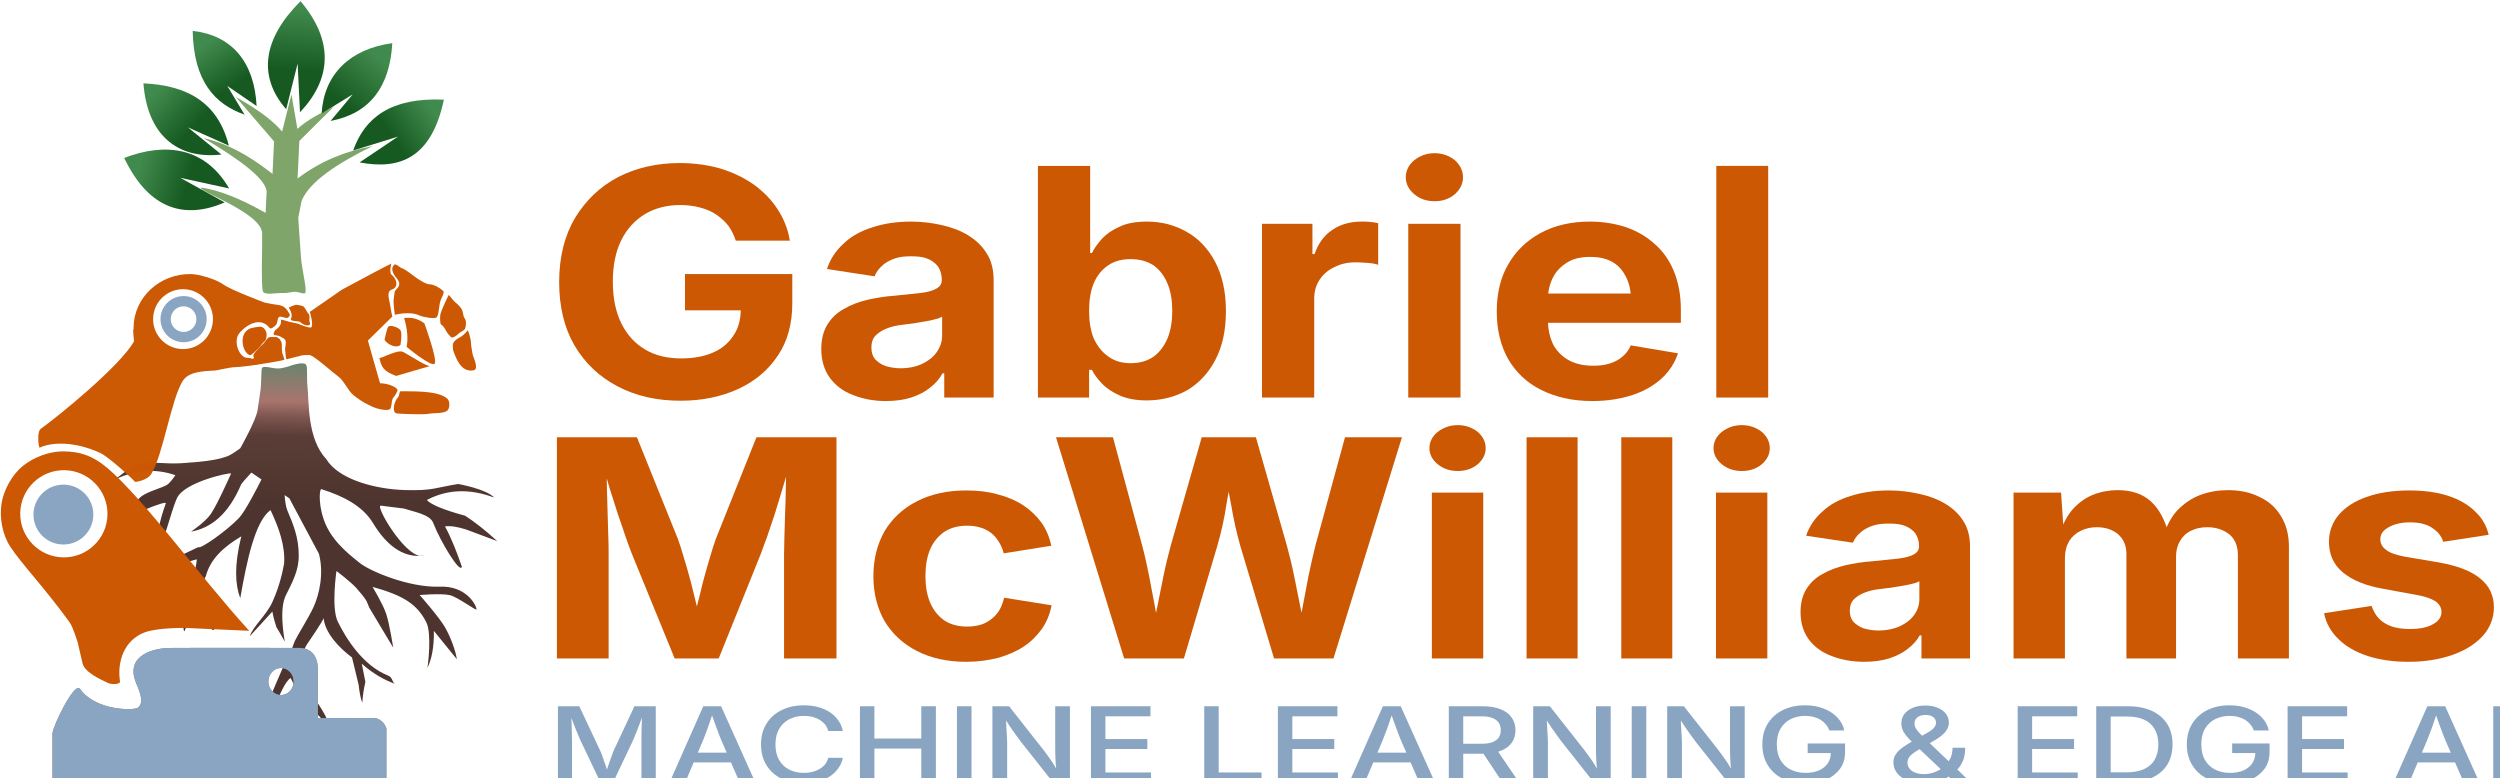 <?xml version="1.0" encoding="UTF-8" standalone="no"?>
<!DOCTYPE svg PUBLIC "-//W3C//DTD SVG 1.1//EN" "http://www.w3.org/Graphics/SVG/1.1/DTD/svg11.dtd">
<svg width="100%" height="100%" viewBox="0 0 5000 1557" version="1.1" xmlns="http://www.w3.org/2000/svg" xmlns:xlink="http://www.w3.org/1999/xlink" xml:space="preserve" xmlns:serif="http://www.serif.com/" style="fill-rule:evenodd;clip-rule:evenodd;stroke-linejoin:round;stroke-miterlimit:2;">
    <g transform="matrix(26.965,0,0,40.16,-165264,-127508)">
        <g transform="matrix(0.167,-0.028,0.042,0.111,6096.81,3157.08)">
            <path d="M249.706,524.198C249.691,524.222 249.681,524.234 249.676,524.233C249.686,524.222 249.696,524.21 249.706,524.198ZM186.58,554.463C186.467,554.697 186.402,554.78 186.399,554.663C186.46,554.596 186.52,554.53 186.58,554.463ZM194.926,411.723C194.926,411.723 204.73,401.372 206.276,397.267C207.247,394.689 208.596,391.818 209.619,389.176C210.731,386.306 211.866,381.142 212.438,380.25C213.206,379.054 216.554,381.33 218.878,381.982C221.361,382.679 225.401,382.132 225.401,382.132C225.401,382.132 230.867,381.73 231.319,383.523C231.642,384.803 229.999,389.401 229.589,392.415C228.652,399.307 223.818,414.647 229.639,425.221C232.557,435.145 246.702,443.156 259.342,446.731C271.049,450.043 272.153,448.862 282.164,449.758C282.164,449.758 293.512,454.907 295.713,459.267C286.62,452.928 277.173,450.755 267.332,453.224C268.724,455.759 273.74,459.384 281.692,463.893C284.907,467.393 288.421,471.901 292.4,477.976L280.645,469.801C277.38,467.775 274.494,466.501 272.132,466.261C273.615,472.127 274.347,478.517 274.901,485.032C273.478,488.113 268.673,472.579 267.558,463.42C267.088,459.561 260.464,456.736 256.962,454.434L247.465,450.721C245.219,450.323 251.717,473.301 258.583,476.074C251.258,474.544 245.727,468.427 242.305,456.916C239.797,448.999 233.072,442.845 224.418,437.498C223.531,437.341 221.053,445.027 222.612,453.427C224.292,462.483 230.813,470.079 232.447,472.434C235.525,476.87 250.457,488.365 263.658,491.165C274.194,493.4 276.807,501.978 276.51,504.613C276.415,505.457 269.938,497.397 266.899,495.802C263.493,494.013 254.273,492.549 254.273,492.549C254.273,492.549 260.184,504.091 261.504,509.064C262.748,513.755 263.37,519.708 263,523.547L256.406,509.176C254.656,516.509 252.328,521.06 249.706,524.198C250.172,523.422 255.349,510.016 254.149,504.714C252.232,496.241 247.628,491.124 235.452,484.138C235.452,484.138 237.932,492.367 238.282,496.826C238.646,501.46 237.635,511.945 237.635,511.945L231.913,492.651C231.833,492.381 231.597,490.03 231.451,489.522C230.902,487.608 229.702,485.125 228.559,482.917C226.92,479.749 222.077,473.644 222.077,473.644C222.077,473.644 215.895,488.597 217.255,495.132C218.901,503.041 223.04,516.344 232.588,523.238C234.288,524.465 233.501,526.496 234.518,527.463C230.699,524.681 226.844,521.375 222.803,515.411L222.393,523.463C221.035,526.045 219.887,528.929 218.853,531.976C218.641,530.073 218.803,527.333 219.264,523.924L219.388,511.759C215.239,506.606 210.723,498.841 211.69,492.159C211.695,492.143 211.697,492.128 211.696,492.117C211.694,492.131 211.692,492.145 211.69,492.159C211.446,492.973 204.369,499.37 201.9,501.553C199.351,503.806 195.993,511.532 197.027,511.861C196.026,518.052 197.355,523.222 200.319,527.677C203.075,535.437 203.188,539.811 202.626,543.319C201.479,537.264 199.942,532.032 196.842,530.108C195.426,539.079 192.797,547.534 186.58,554.463C187.27,553.027 189.729,545.902 190.287,544.18C191.399,540.75 193.682,530.706 193.713,530.571C193.713,530.571 193.713,530.57 193.713,530.569C193.713,530.569 193.713,530.57 193.713,530.571C193.701,530.606 193.861,527.5 193.601,525.472C193.245,522.701 192.403,517.35 191.581,513.943C189.078,514.693 184.707,520.261 181.436,525.348C180.487,523.141 181.206,520.441 182.831,517.471C182.831,517.471 193.692,502.976 194.659,502.301C195.397,501.785 196.298,499.983 197.326,498.711C199.193,496.399 205.436,490.492 208.629,486.495C212.34,481.852 216.624,473.516 216.58,464.546L210.109,438.01L208.475,436.161C208.015,438.752 207.741,441.311 208,443C209.011,449.59 209.833,455.5 208,463C206.397,469.556 202.6,473.52 198,479C195.297,482.639 193.702,489.158 193,498C192,494 191.037,490.994 191.037,490.994C191.037,490.994 190.734,486.47 191,484L179,492C181.255,488.231 188.054,485 192,480C195.62,475.413 198.581,470.387 201,465C203.404,457.512 202.599,449.29 201,441C193.45,443.983 185.75,459.775 179,475C178.311,468.644 179.884,460.559 186,449C177.805,451.472 170.79,455.124 167,462C163.446,465.842 162.151,473.554 165,485C163.434,488.48 160.566,475.344 161,470C161.05,469.389 152.176,484.054 152,483C152.125,477.434 158,465 158,465C158.806,466.442 163.452,458.574 165,454C156.045,453.964 148.353,456.033 143,462C142.3,458.435 146.293,455.164 152,452L167,449C167.18,450.259 180.187,445.329 187,441C190.284,438.913 198.098,429.898 200.476,427.112L196.986,423.163C195.536,424.106 192.919,425.847 191.478,427.029C183.008,438.319 174.327,442.283 165.517,441.726C165.517,441.726 172.557,439.104 175.6,436.403C179.416,433.017 188.412,421.408 188.412,421.408C188.14,420.787 168.088,420.037 163.21,426.084C158.867,431.467 152.296,445.848 150.049,443.049C151.299,438.868 153.368,434.029 157.938,427.181C159.533,425.689 140.301,428.285 137.023,430.586C135.729,431.494 144.964,423.022 148.788,421.499C152.022,420.211 157.817,420.22 160.318,419.478C162.125,418.942 164.954,416.237 164.954,416.237C156.673,410.819 148.102,409.888 139.352,411.703C139.352,411.703 147.343,407.695 151.23,407.713C156.135,407.736 162.371,410.702 168.78,411.837C175.673,413.058 184.51,414.685 189.807,413.531C191.316,413.202 194.926,411.723 194.926,411.723ZM258.583,476.074C259.11,476.184 259.647,476.27 260.192,476.333C259.656,476.384 259.119,476.29 258.583,476.074ZM234.518,527.463C234.627,527.542 234.736,527.621 234.844,527.7C234.719,527.63 234.611,527.551 234.518,527.463Z" style="fill:url(#_Linear1);"/>
        </g>
        <g id="A" transform="matrix(0.05,0,0,0.027,6107.9,3193.72)">
            <g transform="matrix(193.231,0,0,193.231,1230.68,750.004)">
                <path d="M0.081,-0L0.081,-0.728L0.245,-0.728L0.403,-0.31C0.408,-0.298 0.413,-0.282 0.419,-0.263C0.424,-0.244 0.43,-0.224 0.436,-0.201C0.443,-0.179 0.449,-0.158 0.454,-0.136C0.46,-0.115 0.465,-0.095 0.469,-0.078L0.445,-0.078C0.45,-0.094 0.455,-0.113 0.46,-0.134C0.466,-0.156 0.472,-0.177 0.478,-0.2C0.484,-0.222 0.49,-0.243 0.496,-0.262C0.501,-0.282 0.507,-0.298 0.511,-0.31L0.668,-0.728L0.832,-0.728L0.832,-0L0.722,-0L0.722,-0.391C0.722,-0.407 0.722,-0.425 0.722,-0.445C0.722,-0.466 0.723,-0.488 0.723,-0.511C0.724,-0.535 0.724,-0.558 0.725,-0.582C0.726,-0.606 0.726,-0.629 0.726,-0.651L0.735,-0.651C0.728,-0.627 0.721,-0.602 0.713,-0.577C0.706,-0.552 0.698,-0.528 0.691,-0.504C0.683,-0.481 0.676,-0.459 0.67,-0.44C0.663,-0.42 0.657,-0.404 0.653,-0.391L0.504,-0L0.408,-0L0.258,-0.391C0.253,-0.404 0.247,-0.42 0.241,-0.439C0.235,-0.458 0.228,-0.479 0.22,-0.502C0.213,-0.525 0.205,-0.55 0.197,-0.575C0.19,-0.6 0.182,-0.625 0.174,-0.651L0.184,-0.651C0.184,-0.631 0.185,-0.609 0.185,-0.586C0.186,-0.562 0.186,-0.539 0.187,-0.515C0.187,-0.491 0.188,-0.469 0.188,-0.448C0.189,-0.426 0.189,-0.407 0.189,-0.391L0.189,-0L0.081,-0Z" style="fill:rgb(138,165,194);fill-rule:nonzero;"/>
            </g>
            <g transform="matrix(193.231,0,0,193.231,1407.02,750.004)">
                <path d="M0.025,-0L0.284,-0.728L0.421,-0.728L0.684,-0L0.564,-0L0.422,-0.405C0.411,-0.438 0.399,-0.476 0.386,-0.521C0.373,-0.566 0.357,-0.619 0.34,-0.681L0.363,-0.681C0.346,-0.618 0.331,-0.564 0.318,-0.519C0.305,-0.474 0.293,-0.436 0.283,-0.405L0.145,-0L0.025,-0ZM0.165,-0.192L0.165,-0.285L0.544,-0.285L0.544,-0.192L0.165,-0.192Z" style="fill:rgb(138,165,194);fill-rule:nonzero;"/>
            </g>
            <g transform="matrix(193.231,0,0,193.231,1536.95,750.004)">
                <path d="M0.383,0.01C0.32,0.01 0.264,-0.005 0.214,-0.035C0.165,-0.065 0.126,-0.108 0.098,-0.163C0.069,-0.219 0.055,-0.286 0.055,-0.363C0.055,-0.441 0.069,-0.508 0.098,-0.564C0.126,-0.62 0.165,-0.662 0.215,-0.692C0.264,-0.722 0.32,-0.737 0.383,-0.737C0.421,-0.737 0.457,-0.732 0.491,-0.721C0.525,-0.71 0.555,-0.694 0.581,-0.673C0.608,-0.651 0.63,-0.626 0.647,-0.595C0.665,-0.565 0.677,-0.531 0.683,-0.492L0.571,-0.492C0.566,-0.515 0.558,-0.536 0.547,-0.554C0.535,-0.571 0.521,-0.586 0.504,-0.599C0.488,-0.611 0.469,-0.62 0.449,-0.627C0.428,-0.633 0.407,-0.636 0.384,-0.636C0.342,-0.636 0.305,-0.625 0.272,-0.604C0.239,-0.583 0.213,-0.552 0.194,-0.512C0.175,-0.471 0.166,-0.422 0.166,-0.363C0.166,-0.305 0.175,-0.255 0.194,-0.215C0.213,-0.174 0.239,-0.143 0.272,-0.123C0.305,-0.102 0.342,-0.092 0.384,-0.092C0.406,-0.092 0.428,-0.095 0.448,-0.101C0.469,-0.108 0.488,-0.117 0.504,-0.129C0.521,-0.141 0.535,-0.156 0.547,-0.174C0.558,-0.192 0.566,-0.212 0.571,-0.236L0.683,-0.236C0.678,-0.2 0.666,-0.167 0.649,-0.137C0.632,-0.107 0.611,-0.081 0.584,-0.059C0.558,-0.037 0.528,-0.02 0.494,-0.008C0.46,0.004 0.423,0.01 0.383,0.01Z" style="fill:rgb(138,165,194);fill-rule:nonzero;"/>
            </g>
            <g transform="matrix(193.231,0,0,193.231,1678.66,750.004)">
                <path d="M0.081,-0L0.081,-0.728L0.192,-0.728L0.192,-0.42L0.552,-0.42L0.552,-0.728L0.664,-0.728L0.664,-0L0.552,-0L0.552,-0.324L0.192,-0.324L0.192,-0L0.081,-0Z" style="fill:rgb(138,165,194);fill-rule:nonzero;"/>
            </g>
            <g transform="matrix(193.231,0,0,193.231,1822.55,750.004)">
                <rect x="0.081" y="-0.728" width="0.112" height="0.728" style="fill:rgb(138,165,194);fill-rule:nonzero;"/>
            </g>
            <g transform="matrix(193.231,0,0,193.231,1875.19,750.004)">
                <path d="M0.081,-0L0.081,-0.728L0.209,-0.728L0.483,-0.295C0.492,-0.28 0.502,-0.263 0.513,-0.243C0.525,-0.223 0.537,-0.201 0.55,-0.176C0.562,-0.151 0.575,-0.124 0.587,-0.095L0.574,-0.095C0.571,-0.122 0.569,-0.15 0.567,-0.177C0.566,-0.204 0.565,-0.23 0.564,-0.253C0.563,-0.277 0.563,-0.297 0.563,-0.314L0.563,-0.728L0.676,-0.728L0.676,-0L0.547,-0L0.301,-0.387C0.288,-0.409 0.275,-0.43 0.263,-0.451C0.25,-0.473 0.237,-0.497 0.221,-0.525C0.206,-0.554 0.188,-0.588 0.166,-0.628L0.184,-0.628C0.185,-0.593 0.187,-0.559 0.188,-0.528C0.19,-0.497 0.191,-0.469 0.192,-0.445C0.193,-0.421 0.194,-0.402 0.194,-0.388L0.194,-0L0.081,-0Z" style="fill:rgb(138,165,194);fill-rule:nonzero;"/>
            </g>
            <g transform="matrix(193.231,0,0,193.231,2021.34,750.004)">
                <path d="M0.081,-0L0.081,-0.728L0.538,-0.728L0.538,-0.632L0.192,-0.632L0.192,-0.415L0.514,-0.415L0.514,-0.32L0.192,-0.32L0.192,-0.096L0.542,-0.096L0.542,-0L0.081,-0Z" style="fill:rgb(138,165,194);fill-rule:nonzero;"/>
            </g>
            <g transform="matrix(193.231,0,0,193.231,2137.87,750.004)">
            </g>
            <g transform="matrix(193.231,0,0,193.231,2189.38,750.004)">
                <path d="M0.081,-0L0.081,-0.728L0.192,-0.728L0.192,-0.096L0.521,-0.096L0.521,-0L0.081,-0Z" style="fill:rgb(138,165,194);fill-rule:nonzero;"/>
            </g>
            <g transform="matrix(193.231,0,0,193.231,2298.64,750.004)">
                <path d="M0.081,-0L0.081,-0.728L0.538,-0.728L0.538,-0.632L0.192,-0.632L0.192,-0.415L0.514,-0.415L0.514,-0.32L0.192,-0.32L0.192,-0.096L0.542,-0.096L0.542,-0L0.081,-0Z" style="fill:rgb(138,165,194);fill-rule:nonzero;"/>
            </g>
            <g transform="matrix(193.231,0,0,193.231,2415.17,750.004)">
                <path d="M0.025,-0L0.284,-0.728L0.421,-0.728L0.684,-0L0.564,-0L0.422,-0.405C0.411,-0.438 0.399,-0.476 0.386,-0.521C0.373,-0.566 0.357,-0.619 0.34,-0.681L0.363,-0.681C0.346,-0.618 0.331,-0.564 0.318,-0.519C0.305,-0.474 0.293,-0.436 0.283,-0.405L0.145,-0L0.025,-0ZM0.165,-0.192L0.165,-0.285L0.544,-0.285L0.544,-0.192L0.165,-0.192Z" style="fill:rgb(138,165,194);fill-rule:nonzero;"/>
            </g>
            <g transform="matrix(193.231,0,0,193.231,2552.16,750.004)">
                <path d="M0.081,-0L0.081,-0.728L0.341,-0.728C0.397,-0.728 0.444,-0.718 0.481,-0.698C0.519,-0.679 0.547,-0.652 0.565,-0.618C0.584,-0.583 0.593,-0.544 0.593,-0.499C0.593,-0.454 0.584,-0.415 0.565,-0.381C0.546,-0.347 0.518,-0.321 0.481,-0.303C0.444,-0.284 0.397,-0.275 0.34,-0.275L0.144,-0.275L0.144,-0.37L0.329,-0.37C0.365,-0.37 0.394,-0.375 0.416,-0.385C0.438,-0.396 0.454,-0.41 0.465,-0.43C0.475,-0.449 0.48,-0.472 0.48,-0.499C0.48,-0.526 0.475,-0.55 0.465,-0.57C0.454,-0.59 0.438,-0.605 0.416,-0.616C0.394,-0.627 0.365,-0.632 0.329,-0.632L0.192,-0.632L0.192,-0L0.081,-0ZM0.494,-0L0.318,-0.329L0.441,-0.329L0.621,-0L0.494,-0Z" style="fill:rgb(138,165,194);fill-rule:nonzero;"/>
            </g>
            <g transform="matrix(193.231,0,0,193.231,2677.37,750.004)">
                <path d="M0.081,-0L0.081,-0.728L0.209,-0.728L0.483,-0.295C0.492,-0.28 0.502,-0.263 0.513,-0.243C0.525,-0.223 0.537,-0.201 0.55,-0.176C0.562,-0.151 0.575,-0.124 0.587,-0.095L0.574,-0.095C0.571,-0.122 0.569,-0.15 0.567,-0.177C0.566,-0.204 0.565,-0.23 0.564,-0.253C0.563,-0.277 0.563,-0.297 0.563,-0.314L0.563,-0.728L0.676,-0.728L0.676,-0L0.547,-0L0.301,-0.387C0.288,-0.409 0.275,-0.43 0.263,-0.451C0.25,-0.473 0.237,-0.497 0.221,-0.525C0.206,-0.554 0.188,-0.588 0.166,-0.628L0.184,-0.628C0.185,-0.593 0.187,-0.559 0.188,-0.528C0.19,-0.497 0.191,-0.469 0.192,-0.445C0.193,-0.421 0.194,-0.402 0.194,-0.388L0.194,-0L0.081,-0Z" style="fill:rgb(138,165,194);fill-rule:nonzero;"/>
            </g>
            <g transform="matrix(193.231,0,0,193.231,2823.52,750.004)">
                <rect x="0.081" y="-0.728" width="0.112" height="0.728" style="fill:rgb(138,165,194);fill-rule:nonzero;"/>
            </g>
            <g transform="matrix(193.231,0,0,193.231,2876.16,750.004)">
                <path d="M0.081,-0L0.081,-0.728L0.209,-0.728L0.483,-0.295C0.492,-0.28 0.502,-0.263 0.513,-0.243C0.525,-0.223 0.537,-0.201 0.55,-0.176C0.562,-0.151 0.575,-0.124 0.587,-0.095L0.574,-0.095C0.571,-0.122 0.569,-0.15 0.567,-0.177C0.566,-0.204 0.565,-0.23 0.564,-0.253C0.563,-0.277 0.563,-0.297 0.563,-0.314L0.563,-0.728L0.676,-0.728L0.676,-0L0.547,-0L0.301,-0.387C0.288,-0.409 0.275,-0.43 0.263,-0.451C0.25,-0.473 0.237,-0.497 0.221,-0.525C0.206,-0.554 0.188,-0.588 0.166,-0.628L0.184,-0.628C0.185,-0.593 0.187,-0.559 0.188,-0.528C0.19,-0.497 0.191,-0.469 0.192,-0.445C0.193,-0.421 0.194,-0.402 0.194,-0.388L0.194,-0L0.081,-0Z" style="fill:rgb(138,165,194);fill-rule:nonzero;"/>
            </g>
            <g transform="matrix(193.231,0,0,193.231,3022.31,750.004)">
                <path d="M0.386,0.01C0.32,0.01 0.263,-0.005 0.213,-0.036C0.163,-0.066 0.125,-0.109 0.097,-0.165C0.069,-0.22 0.055,-0.287 0.055,-0.363C0.055,-0.441 0.069,-0.508 0.097,-0.563C0.125,-0.619 0.164,-0.662 0.213,-0.692C0.263,-0.722 0.318,-0.737 0.381,-0.737C0.42,-0.737 0.457,-0.732 0.491,-0.72C0.525,-0.708 0.556,-0.692 0.582,-0.671C0.609,-0.649 0.631,-0.624 0.649,-0.594C0.666,-0.565 0.678,-0.533 0.684,-0.497L0.569,-0.497C0.563,-0.519 0.554,-0.538 0.542,-0.555C0.531,-0.572 0.517,-0.586 0.502,-0.599C0.486,-0.611 0.468,-0.62 0.448,-0.626C0.428,-0.633 0.406,-0.636 0.382,-0.636C0.341,-0.636 0.305,-0.625 0.272,-0.605C0.239,-0.584 0.213,-0.553 0.194,-0.513C0.175,-0.472 0.166,-0.422 0.166,-0.364C0.166,-0.305 0.175,-0.256 0.194,-0.215C0.213,-0.175 0.239,-0.144 0.273,-0.123C0.306,-0.102 0.344,-0.092 0.387,-0.092C0.426,-0.092 0.46,-0.1 0.489,-0.115C0.518,-0.131 0.541,-0.154 0.557,-0.183C0.573,-0.212 0.581,-0.247 0.581,-0.286L0.61,-0.281L0.403,-0.281L0.403,-0.373L0.69,-0.373L0.69,-0.29C0.69,-0.228 0.677,-0.175 0.651,-0.13C0.624,-0.086 0.589,-0.051 0.543,-0.027C0.497,-0.002 0.445,0.01 0.386,0.01Z" style="fill:rgb(138,165,194);fill-rule:nonzero;"/>
            </g>
            <g transform="matrix(193.231,0,0,193.231,3166.77,750.004)">
            </g>
            <g transform="matrix(193.231,0,0,193.231,3218.28,750.004)">
                <path d="M0.283,0.01C0.234,0.01 0.192,0.001 0.157,-0.017C0.122,-0.035 0.095,-0.059 0.076,-0.089C0.057,-0.119 0.047,-0.153 0.047,-0.191C0.047,-0.222 0.053,-0.249 0.066,-0.271C0.078,-0.294 0.096,-0.315 0.118,-0.335C0.14,-0.354 0.165,-0.374 0.194,-0.395L0.312,-0.478C0.321,-0.485 0.331,-0.493 0.34,-0.501C0.35,-0.51 0.358,-0.52 0.364,-0.532C0.371,-0.544 0.374,-0.557 0.374,-0.572C0.374,-0.593 0.367,-0.611 0.353,-0.624C0.339,-0.638 0.319,-0.645 0.294,-0.645C0.277,-0.645 0.262,-0.642 0.249,-0.635C0.236,-0.628 0.226,-0.619 0.219,-0.606C0.212,-0.594 0.209,-0.58 0.209,-0.564C0.209,-0.546 0.213,-0.529 0.221,-0.513C0.229,-0.497 0.24,-0.48 0.255,-0.462C0.269,-0.444 0.285,-0.425 0.303,-0.403L0.642,-0L0.519,-0L0.24,-0.328C0.216,-0.356 0.194,-0.383 0.174,-0.407C0.154,-0.432 0.138,-0.457 0.126,-0.482C0.114,-0.507 0.108,-0.534 0.108,-0.564C0.108,-0.597 0.115,-0.626 0.13,-0.652C0.146,-0.678 0.167,-0.698 0.195,-0.713C0.223,-0.728 0.255,-0.735 0.292,-0.735C0.329,-0.735 0.361,-0.728 0.388,-0.713C0.415,-0.699 0.436,-0.679 0.451,-0.655C0.465,-0.63 0.473,-0.603 0.473,-0.573C0.473,-0.551 0.469,-0.53 0.46,-0.511C0.452,-0.492 0.441,-0.474 0.426,-0.458C0.412,-0.442 0.395,-0.426 0.376,-0.412L0.23,-0.305C0.203,-0.285 0.184,-0.266 0.172,-0.249C0.161,-0.231 0.155,-0.212 0.155,-0.191C0.155,-0.169 0.16,-0.149 0.171,-0.133C0.181,-0.116 0.196,-0.103 0.215,-0.094C0.234,-0.085 0.256,-0.08 0.28,-0.08C0.308,-0.08 0.336,-0.086 0.362,-0.098C0.388,-0.11 0.412,-0.127 0.433,-0.149C0.454,-0.171 0.47,-0.197 0.483,-0.228C0.495,-0.259 0.501,-0.293 0.501,-0.332L0.598,-0.332C0.598,-0.285 0.593,-0.245 0.582,-0.212C0.572,-0.18 0.559,-0.154 0.544,-0.133C0.529,-0.113 0.514,-0.097 0.501,-0.085L0.477,-0.062C0.452,-0.038 0.422,-0.02 0.387,-0.008C0.352,0.004 0.317,0.01 0.283,0.01Z" style="fill:rgb(138,165,194);fill-rule:nonzero;"/>
            </g>
            <g transform="matrix(193.231,0,0,193.231,3344.52,750.004)">
            </g>
            <g transform="matrix(193.231,0,0,193.231,3396.04,750.004)">
                <path d="M0.081,-0L0.081,-0.728L0.538,-0.728L0.538,-0.632L0.192,-0.632L0.192,-0.415L0.514,-0.415L0.514,-0.32L0.192,-0.32L0.192,-0.096L0.542,-0.096L0.542,-0L0.081,-0Z" style="fill:rgb(138,165,194);fill-rule:nonzero;"/>
            </g>
            <g transform="matrix(193.231,0,0,193.231,3512.56,750.004)">
                <path d="M0.317,-0L0.137,-0L0.137,-0.097L0.311,-0.097C0.366,-0.097 0.412,-0.108 0.448,-0.128C0.485,-0.149 0.512,-0.179 0.53,-0.219C0.548,-0.259 0.558,-0.307 0.558,-0.365C0.558,-0.422 0.548,-0.47 0.53,-0.509C0.512,-0.549 0.485,-0.579 0.45,-0.599C0.414,-0.62 0.37,-0.63 0.317,-0.63L0.133,-0.63L0.133,-0.728L0.324,-0.728C0.396,-0.728 0.457,-0.713 0.508,-0.684C0.559,-0.655 0.598,-0.613 0.626,-0.559C0.653,-0.505 0.667,-0.44 0.667,-0.365C0.667,-0.289 0.653,-0.224 0.626,-0.169C0.598,-0.115 0.558,-0.073 0.506,-0.044C0.454,-0.015 0.391,-0 0.317,-0ZM0.192,-0.728L0.192,-0L0.081,-0L0.081,-0.728L0.192,-0.728Z" style="fill:rgb(138,165,194);fill-rule:nonzero;"/>
            </g>
            <g transform="matrix(193.231,0,0,193.231,3652.01,750.004)">
                <path d="M0.386,0.01C0.32,0.01 0.263,-0.005 0.213,-0.036C0.163,-0.066 0.125,-0.109 0.097,-0.165C0.069,-0.22 0.055,-0.287 0.055,-0.363C0.055,-0.441 0.069,-0.508 0.097,-0.563C0.125,-0.619 0.164,-0.662 0.213,-0.692C0.263,-0.722 0.318,-0.737 0.381,-0.737C0.42,-0.737 0.457,-0.732 0.491,-0.72C0.525,-0.708 0.556,-0.692 0.582,-0.671C0.609,-0.649 0.631,-0.624 0.649,-0.594C0.666,-0.565 0.678,-0.533 0.684,-0.497L0.569,-0.497C0.563,-0.519 0.554,-0.538 0.542,-0.555C0.531,-0.572 0.517,-0.586 0.502,-0.599C0.486,-0.611 0.468,-0.62 0.448,-0.626C0.428,-0.633 0.406,-0.636 0.382,-0.636C0.341,-0.636 0.305,-0.625 0.272,-0.605C0.239,-0.584 0.213,-0.553 0.194,-0.513C0.175,-0.472 0.166,-0.422 0.166,-0.364C0.166,-0.305 0.175,-0.256 0.194,-0.215C0.213,-0.175 0.239,-0.144 0.273,-0.123C0.306,-0.102 0.344,-0.092 0.387,-0.092C0.426,-0.092 0.46,-0.1 0.489,-0.115C0.518,-0.131 0.541,-0.154 0.557,-0.183C0.573,-0.212 0.581,-0.247 0.581,-0.286L0.61,-0.281L0.403,-0.281L0.403,-0.373L0.69,-0.373L0.69,-0.29C0.69,-0.228 0.677,-0.175 0.651,-0.13C0.624,-0.086 0.589,-0.051 0.543,-0.027C0.497,-0.002 0.445,0.01 0.386,0.01Z" style="fill:rgb(138,165,194);fill-rule:nonzero;"/>
            </g>
            <g transform="matrix(193.231,0,0,193.231,3796.46,750.004)">
                <path d="M0.081,-0L0.081,-0.728L0.538,-0.728L0.538,-0.632L0.192,-0.632L0.192,-0.415L0.514,-0.415L0.514,-0.32L0.192,-0.32L0.192,-0.096L0.542,-0.096L0.542,-0L0.081,-0Z" style="fill:rgb(138,165,194);fill-rule:nonzero;"/>
            </g>
            <g transform="matrix(193.231,0,0,193.231,3912.99,750.004)">
            </g>
            <g transform="matrix(193.231,0,0,193.231,3964.5,750.004)">
                <path d="M0.025,-0L0.284,-0.728L0.421,-0.728L0.684,-0L0.564,-0L0.422,-0.405C0.411,-0.438 0.399,-0.476 0.386,-0.521C0.373,-0.566 0.357,-0.619 0.34,-0.681L0.363,-0.681C0.346,-0.618 0.331,-0.564 0.318,-0.519C0.305,-0.474 0.293,-0.436 0.283,-0.405L0.145,-0L0.025,-0ZM0.165,-0.192L0.165,-0.285L0.544,-0.285L0.544,-0.192L0.165,-0.192Z" style="fill:rgb(138,165,194);fill-rule:nonzero;"/>
            </g>
            <g transform="matrix(193.231,0,0,193.231,4101.5,750.004)">
                <rect x="0.081" y="-0.728" width="0.112" height="0.728" style="fill:rgb(138,165,194);fill-rule:nonzero;"/>
            </g>
            <g transform="matrix(193.231,0,0,193.231,4154.15,750.004)">
            </g>
            <g transform="matrix(193.231,0,0,193.231,4205.67,750.004)">
            </g>
        </g>
        <g transform="matrix(0.286,0,0,0.231,5695.48,3086.28)">
            <g id="A1" serif:id="A" transform="matrix(0.477,0,0,0.355,1068.96,203.524)">
                <g transform="matrix(193.231,0,0,193.231,1230.68,750.004)">
                    <path d="M0.388,0.01C0.32,0.01 0.261,-0.005 0.209,-0.036C0.158,-0.066 0.118,-0.109 0.089,-0.164C0.06,-0.22 0.046,-0.286 0.046,-0.363C0.046,-0.441 0.061,-0.509 0.091,-0.565C0.121,-0.62 0.161,-0.663 0.212,-0.693C0.263,-0.722 0.321,-0.737 0.385,-0.737C0.426,-0.737 0.464,-0.731 0.499,-0.72C0.534,-0.708 0.566,-0.691 0.594,-0.669C0.621,-0.647 0.644,-0.621 0.661,-0.591C0.678,-0.562 0.69,-0.529 0.695,-0.493L0.543,-0.493C0.538,-0.51 0.531,-0.526 0.522,-0.54C0.512,-0.554 0.501,-0.565 0.488,-0.575C0.475,-0.585 0.46,-0.592 0.443,-0.597C0.426,-0.602 0.408,-0.605 0.387,-0.605C0.35,-0.605 0.317,-0.596 0.288,-0.577C0.26,-0.558 0.237,-0.531 0.221,-0.495C0.205,-0.459 0.197,-0.416 0.197,-0.364C0.197,-0.313 0.205,-0.269 0.221,-0.233C0.237,-0.197 0.259,-0.17 0.288,-0.151C0.316,-0.132 0.35,-0.123 0.389,-0.123C0.424,-0.123 0.454,-0.129 0.48,-0.142C0.505,-0.154 0.524,-0.173 0.537,-0.196C0.551,-0.219 0.557,-0.247 0.557,-0.279L0.589,-0.274L0.4,-0.274L0.4,-0.388L0.702,-0.388L0.702,-0.297C0.702,-0.233 0.689,-0.178 0.662,-0.133C0.635,-0.087 0.598,-0.052 0.55,-0.027C0.503,-0.003 0.449,0.01 0.388,0.01Z" style="fill:rgb(204,88,3);fill-rule:nonzero;"/>
                </g>
                <g transform="matrix(193.231,0,0,193.231,1375.7,750.004)">
                    <path d="M0.215,0.011C0.18,0.011 0.149,0.004 0.122,-0.008C0.094,-0.02 0.073,-0.038 0.057,-0.062C0.041,-0.087 0.033,-0.117 0.033,-0.153C0.033,-0.183 0.039,-0.209 0.05,-0.229C0.061,-0.249 0.076,-0.266 0.096,-0.278C0.115,-0.291 0.137,-0.3 0.162,-0.307C0.186,-0.313 0.212,-0.318 0.239,-0.32C0.271,-0.324 0.296,-0.327 0.315,-0.329C0.335,-0.332 0.349,-0.337 0.358,-0.343C0.367,-0.349 0.372,-0.357 0.372,-0.369L0.372,-0.372C0.372,-0.387 0.368,-0.4 0.362,-0.411C0.355,-0.422 0.345,-0.43 0.333,-0.436C0.32,-0.442 0.304,-0.444 0.286,-0.444C0.267,-0.444 0.251,-0.442 0.237,-0.436C0.223,-0.43 0.212,-0.423 0.203,-0.413C0.194,-0.404 0.187,-0.393 0.183,-0.381L0.049,-0.404C0.058,-0.435 0.074,-0.462 0.096,-0.484C0.117,-0.507 0.145,-0.524 0.177,-0.535C0.209,-0.547 0.246,-0.553 0.286,-0.553C0.316,-0.553 0.344,-0.549 0.372,-0.542C0.4,-0.535 0.424,-0.525 0.446,-0.51C0.468,-0.495 0.486,-0.476 0.499,-0.452C0.512,-0.429 0.518,-0.401 0.518,-0.368L0.518,-0L0.379,-0L0.379,-0.076L0.374,-0.076C0.366,-0.059 0.354,-0.044 0.339,-0.031C0.325,-0.018 0.307,-0.008 0.286,-0C0.266,0.007 0.242,0.011 0.215,0.011ZM0.256,-0.092C0.279,-0.092 0.3,-0.097 0.317,-0.106C0.334,-0.115 0.348,-0.127 0.358,-0.143C0.368,-0.159 0.373,-0.176 0.373,-0.195L0.373,-0.254C0.368,-0.251 0.362,-0.248 0.353,-0.246C0.344,-0.243 0.335,-0.241 0.324,-0.239C0.313,-0.237 0.303,-0.235 0.292,-0.233C0.282,-0.232 0.272,-0.23 0.264,-0.229C0.246,-0.227 0.23,-0.223 0.217,-0.217C0.203,-0.211 0.193,-0.203 0.185,-0.194C0.177,-0.184 0.174,-0.172 0.174,-0.157C0.174,-0.143 0.177,-0.131 0.184,-0.121C0.192,-0.112 0.201,-0.104 0.214,-0.099C0.226,-0.095 0.24,-0.092 0.256,-0.092Z" style="fill:rgb(204,88,3);fill-rule:nonzero;"/>
                </g>
                <g transform="matrix(193.231,0,0,193.231,1487.88,750.004)">
                    <path d="M0.368,0.009C0.339,0.009 0.314,0.004 0.293,-0.006C0.273,-0.016 0.256,-0.028 0.243,-0.043C0.23,-0.058 0.22,-0.073 0.214,-0.087L0.206,-0.087L0.206,-0L0.062,-0L0.062,-0.728L0.209,-0.728L0.209,-0.454L0.214,-0.454C0.22,-0.469 0.23,-0.483 0.242,-0.499C0.255,-0.514 0.271,-0.527 0.292,-0.537C0.312,-0.548 0.338,-0.553 0.369,-0.553C0.41,-0.553 0.447,-0.542 0.48,-0.521C0.513,-0.501 0.54,-0.469 0.56,-0.428C0.58,-0.386 0.591,-0.334 0.591,-0.272C0.591,-0.211 0.581,-0.16 0.561,-0.118C0.542,-0.077 0.515,-0.045 0.482,-0.023C0.448,-0.002 0.41,0.009 0.368,0.009ZM0.323,-0.108C0.349,-0.108 0.37,-0.115 0.388,-0.129C0.405,-0.143 0.418,-0.163 0.427,-0.187C0.436,-0.212 0.44,-0.241 0.44,-0.272C0.44,-0.304 0.436,-0.333 0.427,-0.357C0.418,-0.382 0.405,-0.401 0.388,-0.415C0.37,-0.428 0.349,-0.435 0.323,-0.435C0.298,-0.435 0.277,-0.429 0.259,-0.415C0.242,-0.402 0.228,-0.383 0.219,-0.359C0.21,-0.334 0.206,-0.306 0.206,-0.272C0.206,-0.24 0.21,-0.211 0.219,-0.186C0.229,-0.162 0.242,-0.143 0.26,-0.129C0.277,-0.115 0.298,-0.108 0.323,-0.108Z" style="fill:rgb(204,88,3);fill-rule:nonzero;"/>
                </g>
                <g transform="matrix(193.231,0,0,193.231,1609.69,750.004)">
                    <path d="M0.062,-0L0.062,-0.546L0.204,-0.546L0.204,-0.451L0.21,-0.451C0.22,-0.484 0.237,-0.51 0.26,-0.527C0.284,-0.545 0.311,-0.553 0.342,-0.553C0.349,-0.553 0.357,-0.553 0.366,-0.552C0.375,-0.551 0.382,-0.55 0.389,-0.548L0.389,-0.417C0.383,-0.42 0.373,-0.422 0.361,-0.423C0.348,-0.424 0.337,-0.425 0.326,-0.425C0.303,-0.425 0.283,-0.42 0.266,-0.41C0.248,-0.401 0.234,-0.387 0.224,-0.37C0.214,-0.353 0.209,-0.333 0.209,-0.311L0.209,-0L0.062,-0Z" style="fill:rgb(204,88,3);fill-rule:nonzero;"/>
                </g>
                <g transform="matrix(193.231,0,0,193.231,1689.23,750.004)">
                    <path d="M0.062,-0L0.062,-0.546L0.209,-0.546L0.209,-0L0.062,-0ZM0.136,-0.617C0.114,-0.617 0.095,-0.624 0.079,-0.639C0.063,-0.654 0.055,-0.672 0.055,-0.692C0.055,-0.713 0.063,-0.731 0.079,-0.746C0.095,-0.76 0.114,-0.768 0.136,-0.768C0.158,-0.768 0.177,-0.76 0.193,-0.746C0.208,-0.731 0.216,-0.713 0.216,-0.692C0.216,-0.672 0.208,-0.654 0.193,-0.639C0.177,-0.624 0.158,-0.617 0.136,-0.617Z" style="fill:rgb(204,88,3);fill-rule:nonzero;"/>
                </g>
                <g transform="matrix(193.231,0,0,193.231,1741.59,750.004)">
                    <path d="M0.309,0.011C0.254,0.011 0.206,-0.001 0.165,-0.024C0.125,-0.046 0.094,-0.079 0.072,-0.121C0.051,-0.163 0.04,-0.213 0.04,-0.27C0.04,-0.326 0.05,-0.376 0.072,-0.418C0.093,-0.46 0.124,-0.493 0.163,-0.517C0.203,-0.541 0.249,-0.553 0.302,-0.553C0.338,-0.553 0.371,-0.547 0.402,-0.536C0.433,-0.524 0.46,-0.507 0.483,-0.484C0.507,-0.461 0.525,-0.433 0.538,-0.398C0.551,-0.363 0.558,-0.323 0.558,-0.276L0.558,-0.235L0.1,-0.235L0.1,-0.327L0.487,-0.327L0.418,-0.302C0.418,-0.331 0.414,-0.355 0.405,-0.376C0.396,-0.397 0.384,-0.414 0.367,-0.425C0.349,-0.437 0.328,-0.442 0.303,-0.442C0.278,-0.442 0.256,-0.437 0.239,-0.425C0.221,-0.413 0.207,-0.397 0.198,-0.377C0.189,-0.357 0.184,-0.334 0.184,-0.309L0.184,-0.244C0.184,-0.212 0.19,-0.186 0.2,-0.164C0.211,-0.143 0.226,-0.127 0.245,-0.116C0.264,-0.105 0.286,-0.1 0.312,-0.1C0.329,-0.1 0.344,-0.102 0.358,-0.107C0.372,-0.112 0.384,-0.119 0.394,-0.129C0.404,-0.138 0.412,-0.15 0.417,-0.164L0.55,-0.139C0.541,-0.109 0.526,-0.083 0.504,-0.06C0.482,-0.038 0.455,-0.02 0.422,-0.008C0.389,0.004 0.352,0.011 0.309,0.011Z" style="fill:rgb(204,88,3);fill-rule:nonzero;"/>
                </g>
                <g transform="matrix(193.231,0,0,193.231,1856.7,750.004)">
                    <rect x="0.062" y="-0.728" width="0.146" height="0.728" style="fill:rgb(204,88,3);fill-rule:nonzero;"/>
                </g>
                <g transform="matrix(193.231,0,0,193.231,1909.07,750.004)">
                </g>
                <g transform="matrix(193.231,0,0,193.231,1954.83,750.004)">
                </g>
            </g>
            <g id="A2" serif:id="A" transform="matrix(0.469,0,0,0.339,1076.48,271.777)">
                <g transform="matrix(193.231,0,0,193.231,1230.68,750.004)">
                    <path d="M0.066,-0L0.066,-0.728L0.295,-0.728L0.412,-0.394C0.417,-0.378 0.423,-0.358 0.429,-0.333C0.436,-0.308 0.442,-0.282 0.449,-0.253C0.455,-0.224 0.461,-0.196 0.467,-0.169C0.473,-0.143 0.477,-0.119 0.481,-0.099L0.452,-0.099C0.456,-0.119 0.461,-0.142 0.466,-0.169C0.472,-0.195 0.478,-0.223 0.484,-0.252C0.491,-0.281 0.497,-0.307 0.504,-0.333C0.51,-0.358 0.516,-0.378 0.521,-0.394L0.637,-0.728L0.866,-0.728L0.866,-0L0.716,-0L0.716,-0.343C0.716,-0.359 0.717,-0.379 0.717,-0.402C0.718,-0.426 0.718,-0.452 0.719,-0.479C0.72,-0.507 0.721,-0.534 0.721,-0.562C0.722,-0.59 0.722,-0.616 0.722,-0.641L0.732,-0.641C0.726,-0.614 0.719,-0.586 0.711,-0.557C0.704,-0.529 0.696,-0.501 0.689,-0.474C0.681,-0.447 0.674,-0.422 0.667,-0.399C0.66,-0.377 0.654,-0.358 0.649,-0.343L0.529,-0L0.403,-0L0.281,-0.343C0.276,-0.358 0.27,-0.376 0.263,-0.399C0.257,-0.421 0.249,-0.446 0.241,-0.473C0.234,-0.499 0.226,-0.527 0.218,-0.556C0.211,-0.585 0.203,-0.613 0.196,-0.641L0.208,-0.641C0.208,-0.618 0.209,-0.592 0.209,-0.564C0.21,-0.537 0.212,-0.428 0.213,-0.404C0.214,-0.38 0.214,-0.359 0.214,-0.343L0.214,-0L0.066,-0Z" style="fill:rgb(204,88,3);fill-rule:nonzero;"/>
                </g>
                <g transform="matrix(193.231,0,0,193.231,1410.7,750.004)">
                    <path d="M0.306,0.011C0.252,0.011 0.204,-0.001 0.164,-0.025C0.125,-0.048 0.094,-0.081 0.072,-0.123C0.051,-0.165 0.04,-0.215 0.04,-0.271C0.04,-0.327 0.051,-0.376 0.072,-0.419C0.094,-0.461 0.125,-0.494 0.164,-0.517C0.204,-0.541 0.252,-0.553 0.306,-0.553C0.339,-0.553 0.369,-0.549 0.396,-0.54C0.423,-0.532 0.448,-0.52 0.469,-0.504C0.49,-0.488 0.507,-0.469 0.521,-0.447C0.535,-0.424 0.544,-0.399 0.549,-0.371L0.413,-0.346C0.41,-0.36 0.405,-0.373 0.399,-0.384C0.393,-0.395 0.386,-0.405 0.377,-0.413C0.368,-0.421 0.358,-0.427 0.346,-0.431C0.335,-0.435 0.322,-0.437 0.308,-0.437C0.282,-0.437 0.26,-0.43 0.242,-0.416C0.225,-0.402 0.211,-0.383 0.202,-0.358C0.193,-0.333 0.189,-0.304 0.189,-0.271C0.189,-0.239 0.193,-0.21 0.202,-0.185C0.211,-0.16 0.225,-0.14 0.242,-0.126C0.26,-0.112 0.282,-0.105 0.308,-0.105C0.322,-0.105 0.335,-0.107 0.347,-0.111C0.359,-0.115 0.369,-0.122 0.378,-0.13C0.387,-0.138 0.395,-0.148 0.401,-0.16C0.407,-0.172 0.411,-0.185 0.414,-0.2L0.55,-0.175C0.545,-0.146 0.536,-0.12 0.522,-0.097C0.508,-0.075 0.491,-0.055 0.47,-0.039C0.449,-0.023 0.424,-0.011 0.397,-0.002C0.369,0.006 0.339,0.011 0.306,0.011Z" style="fill:rgb(204,88,3);fill-rule:nonzero;"/>
                </g>
                <g transform="matrix(193.231,0,0,193.231,1514.77,750.004)">
                    <path d="M0.219,-0L0.024,-0.728L0.187,-0.728L0.271,-0.37C0.278,-0.34 0.284,-0.308 0.29,-0.274C0.296,-0.24 0.301,-0.205 0.307,-0.171C0.312,-0.137 0.317,-0.104 0.323,-0.072L0.296,-0.072C0.302,-0.104 0.308,-0.137 0.314,-0.171C0.32,-0.205 0.326,-0.24 0.332,-0.274C0.338,-0.308 0.345,-0.34 0.352,-0.37L0.441,-0.728L0.596,-0.728L0.685,-0.37C0.692,-0.34 0.699,-0.308 0.705,-0.274C0.711,-0.24 0.717,-0.205 0.723,-0.171C0.729,-0.137 0.735,-0.104 0.741,-0.072L0.714,-0.072C0.719,-0.104 0.725,-0.137 0.73,-0.171C0.736,-0.205 0.741,-0.24 0.747,-0.274C0.753,-0.308 0.76,-0.34 0.766,-0.37L0.851,-0.728L1.014,-0.728L0.818,-0L0.648,-0L0.551,-0.372C0.541,-0.413 0.532,-0.458 0.525,-0.507C0.517,-0.555 0.509,-0.604 0.5,-0.655L0.537,-0.655C0.527,-0.605 0.519,-0.557 0.512,-0.509C0.506,-0.462 0.497,-0.416 0.486,-0.372L0.39,-0L0.219,-0Z" style="fill:rgb(204,88,3);fill-rule:nonzero;"/>
                </g>
                <g transform="matrix(193.231,0,0,193.231,1715.27,750.004)">
                    <path d="M0.062,-0L0.062,-0.546L0.209,-0.546L0.209,-0L0.062,-0ZM0.136,-0.617C0.114,-0.617 0.095,-0.624 0.079,-0.639C0.063,-0.654 0.055,-0.672 0.055,-0.692C0.055,-0.713 0.063,-0.731 0.079,-0.746C0.095,-0.76 0.114,-0.768 0.136,-0.768C0.158,-0.768 0.177,-0.76 0.193,-0.746C0.208,-0.731 0.216,-0.713 0.216,-0.692C0.216,-0.672 0.208,-0.654 0.193,-0.639C0.177,-0.624 0.158,-0.617 0.136,-0.617Z" style="fill:rgb(204,88,3);fill-rule:nonzero;"/>
                </g>
                <g transform="matrix(193.231,0,0,193.231,1767.63,750.004)">
                    <rect x="0.062" y="-0.728" width="0.146" height="0.728" style="fill:rgb(204,88,3);fill-rule:nonzero;"/>
                </g>
                <g transform="matrix(193.231,0,0,193.231,1820,750.004)">
                    <rect x="0.062" y="-0.728" width="0.146" height="0.728" style="fill:rgb(204,88,3);fill-rule:nonzero;"/>
                </g>
                <g transform="matrix(193.231,0,0,193.231,1872.36,750.004)">
                    <path d="M0.062,-0L0.062,-0.546L0.209,-0.546L0.209,-0L0.062,-0ZM0.136,-0.617C0.114,-0.617 0.095,-0.624 0.079,-0.639C0.063,-0.654 0.055,-0.672 0.055,-0.692C0.055,-0.713 0.063,-0.731 0.079,-0.746C0.095,-0.76 0.114,-0.768 0.136,-0.768C0.158,-0.768 0.177,-0.76 0.193,-0.746C0.208,-0.731 0.216,-0.713 0.216,-0.692C0.216,-0.672 0.208,-0.654 0.193,-0.639C0.177,-0.624 0.158,-0.617 0.136,-0.617Z" style="fill:rgb(204,88,3);fill-rule:nonzero;"/>
                </g>
                <g transform="matrix(193.231,0,0,193.231,1924.73,750.004)">
                    <path d="M0.215,0.011C0.18,0.011 0.149,0.004 0.122,-0.008C0.094,-0.02 0.073,-0.038 0.057,-0.062C0.041,-0.087 0.033,-0.117 0.033,-0.153C0.033,-0.183 0.039,-0.209 0.05,-0.229C0.061,-0.249 0.076,-0.266 0.096,-0.278C0.115,-0.291 0.137,-0.3 0.162,-0.307C0.186,-0.313 0.212,-0.318 0.239,-0.32C0.271,-0.324 0.296,-0.327 0.315,-0.329C0.335,-0.332 0.349,-0.337 0.358,-0.343C0.367,-0.349 0.372,-0.357 0.372,-0.369L0.372,-0.372C0.372,-0.387 0.368,-0.4 0.362,-0.411C0.355,-0.422 0.345,-0.43 0.333,-0.436C0.32,-0.442 0.304,-0.444 0.286,-0.444C0.267,-0.444 0.251,-0.442 0.237,-0.436C0.223,-0.43 0.212,-0.423 0.203,-0.413C0.194,-0.404 0.187,-0.393 0.183,-0.381L0.049,-0.404C0.058,-0.435 0.074,-0.462 0.096,-0.484C0.117,-0.507 0.145,-0.524 0.177,-0.535C0.209,-0.547 0.246,-0.553 0.286,-0.553C0.316,-0.553 0.344,-0.549 0.372,-0.542C0.4,-0.535 0.424,-0.525 0.446,-0.51C0.468,-0.495 0.486,-0.476 0.499,-0.452C0.512,-0.429 0.518,-0.401 0.518,-0.368L0.518,-0L0.379,-0L0.379,-0.076L0.374,-0.076C0.366,-0.059 0.354,-0.044 0.339,-0.031C0.325,-0.018 0.307,-0.008 0.286,-0C0.266,0.007 0.242,0.011 0.215,0.011ZM0.256,-0.092C0.279,-0.092 0.3,-0.097 0.317,-0.106C0.334,-0.115 0.348,-0.127 0.358,-0.143C0.368,-0.159 0.373,-0.176 0.373,-0.195L0.373,-0.254C0.368,-0.251 0.362,-0.248 0.353,-0.246C0.344,-0.243 0.335,-0.241 0.324,-0.239C0.313,-0.237 0.303,-0.235 0.292,-0.233C0.282,-0.232 0.272,-0.23 0.264,-0.229C0.246,-0.227 0.23,-0.223 0.217,-0.217C0.203,-0.211 0.193,-0.203 0.185,-0.194C0.177,-0.184 0.174,-0.172 0.174,-0.157C0.174,-0.143 0.177,-0.131 0.184,-0.121C0.192,-0.112 0.201,-0.104 0.214,-0.099C0.226,-0.095 0.24,-0.092 0.256,-0.092Z" style="fill:rgb(204,88,3);fill-rule:nonzero;"/>
                </g>
                <g transform="matrix(193.231,0,0,193.231,2036.91,750.004)">
                    <path d="M0.062,-0L0.062,-0.546L0.198,-0.546L0.206,-0.41L0.195,-0.41C0.203,-0.444 0.216,-0.471 0.232,-0.492C0.249,-0.513 0.268,-0.529 0.29,-0.539C0.312,-0.549 0.336,-0.554 0.36,-0.554C0.399,-0.554 0.431,-0.542 0.455,-0.517C0.479,-0.492 0.497,-0.453 0.508,-0.401L0.491,-0.401C0.499,-0.436 0.513,-0.465 0.531,-0.488C0.55,-0.51 0.571,-0.527 0.596,-0.538C0.622,-0.549 0.648,-0.554 0.676,-0.554C0.709,-0.554 0.739,-0.547 0.765,-0.532C0.792,-0.518 0.812,-0.497 0.827,-0.469C0.842,-0.441 0.85,-0.408 0.85,-0.368L0.85,-0L0.704,-0L0.704,-0.34C0.704,-0.371 0.695,-0.394 0.679,-0.409C0.662,-0.424 0.641,-0.432 0.617,-0.432C0.598,-0.432 0.583,-0.428 0.569,-0.42C0.555,-0.412 0.545,-0.4 0.538,-0.386C0.531,-0.372 0.527,-0.355 0.527,-0.336L0.527,-0L0.385,-0L0.385,-0.344C0.385,-0.371 0.377,-0.392 0.362,-0.408C0.346,-0.424 0.325,-0.432 0.3,-0.432C0.283,-0.432 0.268,-0.428 0.254,-0.42C0.24,-0.412 0.229,-0.401 0.221,-0.386C0.213,-0.37 0.209,-0.352 0.209,-0.33L0.209,-0L0.062,-0Z" style="fill:rgb(204,88,3);fill-rule:nonzero;"/>
                </g>
                <g transform="matrix(193.231,0,0,193.231,2213.25,750.004)">
                    <path d="M0.279,0.011C0.235,0.011 0.196,0.004 0.163,-0.008C0.129,-0.021 0.101,-0.039 0.08,-0.063C0.058,-0.087 0.044,-0.115 0.038,-0.149L0.174,-0.173C0.182,-0.147 0.194,-0.128 0.212,-0.116C0.23,-0.103 0.254,-0.097 0.284,-0.097C0.311,-0.097 0.334,-0.102 0.35,-0.113C0.366,-0.123 0.374,-0.137 0.374,-0.153C0.374,-0.167 0.368,-0.179 0.357,-0.188C0.345,-0.197 0.328,-0.204 0.303,-0.209L0.209,-0.229C0.157,-0.239 0.118,-0.258 0.091,-0.284C0.065,-0.309 0.052,-0.343 0.052,-0.384C0.052,-0.418 0.062,-0.449 0.081,-0.474C0.1,-0.499 0.127,-0.519 0.161,-0.532C0.195,-0.546 0.236,-0.553 0.282,-0.553C0.325,-0.553 0.362,-0.547 0.394,-0.535C0.425,-0.523 0.451,-0.506 0.47,-0.484C0.49,-0.463 0.503,-0.437 0.509,-0.407L0.379,-0.384C0.374,-0.403 0.363,-0.418 0.347,-0.43C0.332,-0.442 0.31,-0.448 0.284,-0.448C0.26,-0.448 0.24,-0.443 0.223,-0.432C0.207,-0.422 0.199,-0.409 0.199,-0.392C0.199,-0.379 0.204,-0.367 0.215,-0.358C0.225,-0.348 0.243,-0.341 0.269,-0.335L0.367,-0.316C0.42,-0.305 0.459,-0.288 0.485,-0.263C0.511,-0.239 0.524,-0.207 0.524,-0.168C0.524,-0.133 0.513,-0.101 0.492,-0.074C0.471,-0.048 0.443,-0.027 0.406,-0.012C0.369,0.003 0.327,0.011 0.279,0.011Z" style="fill:rgb(204,88,3);fill-rule:nonzero;"/>
                </g>
                <g transform="matrix(193.231,0,0,193.231,2321.48,750.004)">
                </g>
                <g transform="matrix(193.231,0,0,193.231,2367.24,750.004)">
                </g>
            </g>
        </g>
        <g transform="matrix(0.218,0,0,0.152,6069.22,3145.26)">
            <g>
                <g transform="matrix(0.677,0.12,-0.125,0.651,303.892,73.835)">
                    <path d="M164.916,318.899C166.857,320.378 171.163,320.316 169.237,317.747C168.897,317.292 169.11,314.576 168,314C167.189,313.579 166.293,311.736 165,311C164.383,310.649 161.893,310.686 161.252,310.811C160.706,310.917 157.704,312.704 158,313C160,315 160.372,316.892 160,318C159.437,319.679 164.078,318.26 164.916,318.899Z" style="fill:rgb(204,88,3);"/>
                </g>
                <g transform="matrix(0.667,0.162,-0.126,0.481,300.13,130.084)">
                    <path d="M146.494,310.589C146.738,310.362 149.392,308.637 150.791,308.073C152.95,307.202 154.701,310.611 154.892,311.636C155.251,313.558 155.504,315.837 154.494,317.265C154.08,317.849 153.24,321.011 152.494,322.606C151.66,324.386 150.026,327.962 149.494,327.947C145.652,327.839 140.915,315.774 146.494,310.589Z" style="fill:rgb(204,88,3);"/>
                </g>
                <g transform="matrix(0.557,0.399,-0.414,0.536,390.139,16.5)">
                    <path d="M303.612,317.687C303.445,316.52 303.945,315.02 304.612,313.687C305.612,311.687 305.612,308.687 305.612,308.687C305.929,308.449 309.783,311.475 310.612,312.687C311.207,313.557 313.858,315.934 314.612,316.687C315.457,317.532 321.607,320.516 319.612,322.687C315.193,327.497 308.612,322.687 305.612,320.687C305.612,320.687 303.778,318.854 303.612,317.687Z" style="fill:rgb(204,88,3);"/>
                </g>
                <g transform="matrix(0.572,0.378,-0.393,0.55,379.173,17.831)">
                    <path d="M288.612,300.687C290.306,300.914 291.498,301.481 292.612,301.687C293.865,301.919 295.872,301.928 297.612,302.687C299.184,303.373 300.238,305.242 301.612,305.687C303.192,306.199 304.278,308.52 304.612,309.687C304.871,310.594 303.612,312.687 303.612,312.687C303.612,312.687 302.802,317.283 301.272,317.061C300.387,316.933 299.319,316.682 297.991,316.099C296.251,315.337 295.567,314.724 293.612,314.687C293.126,314.678 290.983,311.726 290.612,310.687C289.778,308.354 288.612,300.687 288.612,300.687Z" style="fill:rgb(204,88,3);"/>
                </g>
                <g transform="matrix(0.623,0.294,-0.305,0.6,337.321,26.213)">
                    <path d="M270.612,321.687C270.612,321.687 267.191,316.832 266.612,314.687C266.503,314.286 265.935,312.69 265.612,311.687C265.103,310.109 268.243,307.428 263.559,305.219C263.062,304.985 258.158,303.034 259.612,299.687C259.979,298.841 262.877,299.858 263.612,299.687C265.042,299.354 268.898,300.207 271.612,300.687C274.778,301.247 278.017,301.481 279.612,300.687C280.967,300.013 283.958,300.009 286.612,300.687C287.32,300.868 287.612,301.614 287.612,304.687C287.612,307.687 289.954,311.506 289.612,313.687C289.414,314.946 283.438,316.687 281.612,316.687C276.449,316.687 270.612,321.687 270.612,321.687Z" style="fill:rgb(204,88,3);"/>
                </g>
                <g transform="matrix(0.573,0.377,-0.391,0.552,385.493,29.802)">
                    <path d="M267.704,309.55C267.704,309.55 283,320.5 283,323C283,325.5 267,324 267,324C265.371,320.209 262.373,316.542 258,313C260.535,310.787 263.596,309.373 267.704,309.55Z" style="fill:rgb(204,88,3);"/>
                </g>
                <g transform="matrix(0.573,0.377,-0.391,0.552,385.493,29.802)">
                    <path d="M264,325C262.576,328.627 256.103,327.931 256,327C256,327 253.973,322.077 254,321C254.037,319.51 258.48,318.24 260,319C261.667,319.833 264,325 264,325" style="fill:rgb(204,88,3);"/>
                </g>
                <g transform="matrix(0.573,0.377,-0.391,0.552,385.493,29.802)">
                    <path d="M267,327C270.538,326.586 281.792,326.46 282,325L270.79,338.654C264.187,340.329 262.361,339.062 259,336C259.573,336.478 263.935,327.359 267,327Z" style="fill:rgb(204,88,3);"/>
                </g>
                <g transform="matrix(0.692,0.055,-0.057,0.666,229.072,69.645)">
                    <path d="M289.612,368.687C286.939,368.536 287.812,362.646 289.612,360.687C290.098,360.158 289.904,357.709 290.612,357.687C294.053,357.578 308.738,355.445 313.743,359.487C315.11,360.591 315.605,364.552 313.612,365.687C311.211,367.054 308,366.786 304.612,367.687C302.467,368.257 290.933,368.762 289.612,368.687Z" style="fill:rgb(204,88,3);"/>
                </g>
                <g transform="matrix(0.582,0.01,-0.01,0.56,259.42,100.938)">
                    <path d="M104,566C104.301,567.743 99.146,567.975 97,567C93.333,565.333 83.52,561.282 82,556C81.431,554.022 79,544 79,544C79,544 76.088,534.796 74,532C59.161,512.129 45,498 38.393,488.106C33.401,480.629 31.926,470.836 33,463C34.074,455.164 38.968,446.026 45,441C51,436 59.945,432 69,432C78,432 83.954,434.07 90,438C110,451 150.136,504.632 179,535L142,534C142,534 125.825,533.946 118,537C106.055,541.661 101.993,554.361 104,566ZM69.5,443C55.426,443 44,454.426 44,468.5C44,482.574 55.426,494 69.5,494C83.574,494 95,482.574 95,468.5C95,454.426 83.574,443 69.5,443Z" style="fill:rgb(204,88,3);"/>
                </g>
                <g transform="matrix(0.579,-0,0,0.565,261.013,105.109)">
                    <path d="M52.343,613.362L52.327,585.578C52.852,580.482 65.422,555.452 68.426,559.669C77.609,572.561 100.472,572.422 102.635,570.579C105.661,568.001 104.647,563.636 101.629,556.694C94.233,539.685 113.074,536.09 120.784,536.018C136.844,535.867 198.214,535.999 198.214,535.999C204.45,536.58 207.72,540.379 208.262,547.004L208.289,576.657L242.363,576.704C245.343,577.62 247.421,579.568 248.548,582.605L248.548,613.35L52.343,613.362ZM186.616,547.623C182.512,547.623 179.181,551.137 179.181,555.465C179.181,559.794 182.512,563.308 186.616,563.308C190.719,563.308 194.05,559.794 194.05,555.465C194.05,551.137 190.719,547.623 186.616,547.623Z" style="fill:rgb(142,119,106);"/>
                    <path d="M52.343,613.362L52.327,585.578C52.852,580.482 65.422,555.452 68.426,559.669C77.609,572.561 100.472,572.422 102.635,570.579C105.661,568.001 104.647,563.636 101.629,556.694C94.233,539.685 113.074,536.09 120.784,536.018C136.844,535.867 198.214,535.999 198.214,535.999C204.45,536.58 207.72,540.379 208.262,547.004L208.289,576.657L242.363,576.704C245.343,577.62 247.421,579.568 248.548,582.605L248.548,613.35L52.343,613.362ZM186.616,547.623C182.512,547.623 179.181,551.137 179.181,555.465C179.181,559.794 182.512,563.308 186.616,563.308C190.719,563.308 194.05,559.794 194.05,555.465C194.05,551.137 190.719,547.623 186.616,547.623Z" style="fill:rgb(138,165,194);"/>
                </g>
                <g transform="matrix(0.599,0.01,-0.012,0.654,271.164,64.885)">
                    <ellipse cx="49" cy="457" rx="17" ry="15" style="fill:rgb(138,165,194);"/>
                </g>
                <g transform="matrix(0.462,0.008,-0.009,0.504,317.391,69.502)">
                    <path d="M49,442C58.383,442 66,448.721 66,457C66,465.279 58.383,472 49,472C39.617,472 32,465.279 32,457C32,448.721 39.617,442 49,442ZM49,448.667C43.787,448.667 39.556,452.401 39.556,457C39.556,461.599 43.787,465.333 49,465.333C54.213,465.333 58.444,461.599 58.444,457C58.444,452.401 54.213,448.667 49,448.667Z" style="fill:rgb(138,165,194);"/>
                </g>
                <g transform="matrix(-0.03,-0.662,0.687,-0.029,133.958,424.04)">
                    <path d="M151.76,351.608C152.741,351.033 155.361,351.298 155.986,351.132C157.359,350.768 160.686,352.469 161.849,350.925C162.946,349.466 163.791,348.214 163.894,346.525C163.945,345.681 164.789,345.732 164.789,345.732C164.789,345.732 166.062,346.277 166.427,346.679C166.938,347.241 168.3,350.197 171.464,349.635C171.699,349.593 170.24,353.691 170.24,353.691L169.14,357.862C169.14,357.862 166.346,363.798 167.042,364.516C168.28,365.794 174.693,364.132 174.693,364.132L184.946,380.457C184.946,380.457 185.818,382.258 187.091,384.899C190.29,391.536 196.016,403.474 196.771,405.448C196.771,405.448 192.429,404.019 191.175,405.4C188.79,408.026 184.909,408.48 183.99,405.274C183.013,401.867 178.322,403.999 175.548,404.047C174.985,404.057 170.558,404.776 170.558,404.776L159.262,392.201C157.819,392.494 138.703,397.117 137.901,397.311C137.898,397.264 137.889,397.263 137.875,397.317L137.901,397.311C137.932,397.819 137.26,403.735 134.421,405.771C133.981,406.087 131.356,404.425 130.878,403.843C129.724,402.437 126.757,402.821 125.081,401.835C124.066,401.238 124.539,396.689 126.763,392.417C128.891,388.33 130.878,385.874 132.471,384.041C134.959,381.179 139.841,379.681 142.204,376.709C144.484,373.842 152.293,365.985 153.36,363.262C153.4,363.161 153.58,359.388 153.198,358.52" style="fill:rgb(204,88,3);fill-opacity:0.99;"/>
                </g>
                <g transform="matrix(-0.03,-0.662,0.687,-0.029,133.621,424.034)">
                    <path d="M151.445,350.776C150.87,348.222 149.491,335.345 149.491,335.345C149.491,335.345 148.871,328.663 148.973,326.974C149.076,325.285 148.487,321.011 147.847,317.581C147.343,314.879 148.787,304.399 143.617,300.554C135.246,294.329 106.889,288.989 97.894,282.655C94.947,280.581 94.254,274.719 94.514,274.512C97.015,272.509 107.547,261.694 109.403,258.134C115.922,245.632 115.956,234.101 113.425,228.191C113.196,227.656 121.279,226.869 122.769,229.17C128.294,237.704 152.195,269.934 163.899,277.056C164.183,277.229 169.765,276.489 170.074,277.15C170.416,277.148 170.757,277.157 171.095,277.179C185.776,278.124 196.889,291.407 195.896,306.822C195.665,310.418 192.963,318.884 189.92,322.674C187.156,326.115 180.246,342.43 180.246,342.43C180.246,342.43 179.114,346.8 178.888,348.501C178.399,352.164 176.62,353.231 173.939,354.593C173.275,354.93 172.293,353.998 172.137,353.269C171.949,352.391 173.329,350.26 172.813,349.326C172.297,348.392 169.913,348.491 169.04,347.665C168.167,346.839 166.71,344.971 167.576,344.37C174.771,339.369 167.58,330.455 164.968,328.79C161.004,326.264 153.315,328.823 153.255,333.011C153.243,333.805 153.098,334.446 152.743,334.888L152.9,336.027C152.934,336.016 152.967,336.007 153,336C153.652,335.859 154.393,335.567 155,336C156.167,336.833 158.833,339.5 160,341C160.738,341.949 162.769,342.906 163,344C163.247,345.168 162.885,346.281 163,347C163.117,347.736 162,349 162,349C162,349 160.663,349.935 160,350C158.644,350.133 157.346,349.956 156,350C155.772,350.008 155.364,349.999 155.085,350.06C154.575,350.171 152.941,350.666 152.941,350.666C152.941,350.666 151.555,351.263 151.445,350.776ZM188.589,302.674C189.083,294.517 182.862,287.493 174.705,286.999C166.548,286.505 159.525,292.726 159.03,300.883C158.536,309.04 164.757,316.063 172.914,316.557C181.071,317.052 188.095,310.831 188.589,302.674Z" style="fill:rgb(204,88,3);fill-opacity:0.99;"/>
                </g>
            </g>
        </g>
        <g transform="matrix(0.187,0.006,-0.006,0.085,6116.78,3165.5)">
            <path d="M163,157C169.333,161.857 177,168 182,176L185,154L188,174C191.444,168.875 196.505,164.356 202,160L189,181L189,203C197.717,192.2 207.49,185.628 218,182C204.617,193.013 193.873,204.218 191,216L190,226C190,226 191.236,241.615 191.812,248.892C192.361,255.815 194.581,265.958 194.278,269.345C194.151,270.767 192.074,269.506 190.449,269.267C190.143,269.222 188.86,269.548 188.629,269.626C185.918,270.544 187.238,270.086 184.549,270.399C181.756,270.723 177.83,272.296 177.336,269.666C176.449,264.944 176.378,243.169 176,236C175.365,223.968 149.228,212.964 151,211C158.094,211.926 166.832,216.415 177,224L177,213C177.842,204.964 165.267,193.187 151,182C159.367,184.217 167.558,189.045 179,201L179,182L163,157Z" style="fill:rgb(128,165,107);"/>
        </g>
        <g transform="matrix(0.172,-0.002,0.003,0.115,6119.06,3160.77)">
            <path d="M150,214L131,203L152,208C142.089,190.066 125.107,187.345 107,194C117.236,216.529 132.592,221.186 150,214Z" style="fill:url(#_Linear2);"/>
        </g>
        <g transform="matrix(0.172,0.006,-0.008,0.115,6120.12,3162.22)">
            <path d="M185,129L181,149C167.946,135.352 169.623,118.978 185,102C200.478,118.654 199.696,135.139 187,150L185,129Z" style="fill:url(#_Linear3);"/>
        </g>
        <g transform="matrix(0.172,0.006,-0.008,0.115,6119.56,3161.17)">
            <path d="M213,150L200,159C200.185,141.992 210.886,130.433 229,127C228.8,145.568 221.104,157.775 204,162L213,150Z" style="fill:url(#_Linear4);"/>
        </g>
        <g transform="matrix(0.172,0.006,-0.008,0.115,6119.48,3160.62)">
            <path d="M234,172L215,179C219.311,164.501 230.246,155.154 253,155C248.887,180.501 235.436,186.426 218,184L234,172Z" style="fill:url(#_Linear5);"/>
        </g>
        <g transform="matrix(0.172,0.006,-0.008,0.115,6120.76,3160.63)">
            <path d="M136,173L151,184C131.615,187.235 118.628,176.656 116,155C134.068,154.894 148.229,160.892 154,180L136,173Z" style="fill:url(#_Linear6);"/>
        </g>
        <g transform="matrix(0.172,0.006,-0.008,0.115,6120.07,3160.98)">
            <path d="M164,163L156,151L169,159C167.186,140.132 156.931,128.94 140,128C141.398,149.57 150.818,159.107 164,163Z" style="fill:url(#_Linear7);"/>
        </g>
    </g>
    <defs>
        <linearGradient id="_Linear1" x1="0" y1="0" x2="1" y2="0" gradientUnits="userSpaceOnUse" gradientTransform="matrix(22.836,-84.994,84.5,22.843,209.3,439.609)"><stop offset="0" style="stop-color:rgb(78,52,46);stop-opacity:1"/><stop offset="0.33" style="stop-color:rgb(90,61,55);stop-opacity:1"/><stop offset="0.42" style="stop-color:rgb(125,85,79);stop-opacity:1"/><stop offset="0.5" style="stop-color:rgb(169,116,110);stop-opacity:1"/><stop offset="1" style="stop-color:rgb(0,160,110);stop-opacity:1"/></linearGradient>
        <linearGradient id="_Linear2" x1="0" y1="0" x2="1" y2="0" gradientUnits="userSpaceOnUse" gradientTransform="matrix(21.095,6.445,-6.429,21.155,113.599,197.189)"><stop offset="0" style="stop-color:rgb(65,138,77);stop-opacity:1"/><stop offset="1" style="stop-color:rgb(22,90,33);stop-opacity:1"/></linearGradient>
        <linearGradient id="_Linear3" x1="0" y1="0" x2="1" y2="0" gradientUnits="userSpaceOnUse" gradientTransform="matrix(-0.824,26.489,-26.415,-0.833,184.633,105.356)"><stop offset="0" style="stop-color:rgb(65,138,77);stop-opacity:1"/><stop offset="1" style="stop-color:rgb(22,90,33);stop-opacity:1"/></linearGradient>
        <linearGradient id="_Linear4" x1="0" y1="0" x2="1" y2="0" gradientUnits="userSpaceOnUse" gradientTransform="matrix(-14.876,20.459,-20.405,-14.923,224.005,133.693)"><stop offset="0" style="stop-color:rgb(65,138,77);stop-opacity:1"/><stop offset="1" style="stop-color:rgb(22,90,33);stop-opacity:1"/></linearGradient>
        <linearGradient id="_Linear5" x1="0" y1="0" x2="1" y2="0" gradientUnits="userSpaceOnUse" gradientTransform="matrix(-16.598,12.493,-12.461,-16.648,247.281,158.635)"><stop offset="0" style="stop-color:rgb(65,138,77);stop-opacity:1"/><stop offset="1" style="stop-color:rgb(22,90,33);stop-opacity:1"/></linearGradient>
        <linearGradient id="_Linear6" x1="0" y1="0" x2="1" y2="0" gradientUnits="userSpaceOnUse" gradientTransform="matrix(17.118,14.123,-14.079,17.163,121.373,158.857)"><stop offset="0" style="stop-color:rgb(65,138,77);stop-opacity:1"/><stop offset="1" style="stop-color:rgb(22,90,33);stop-opacity:1"/></linearGradient>
        <linearGradient id="_Linear7" x1="0" y1="0" x2="1" y2="0" gradientUnits="userSpaceOnUse" gradientTransform="matrix(12.88,17.394,-17.342,12.912,145.012,133.991)"><stop offset="0" style="stop-color:rgb(65,138,77);stop-opacity:1"/><stop offset="1" style="stop-color:rgb(22,90,33);stop-opacity:1"/></linearGradient>
    </defs>
</svg>
